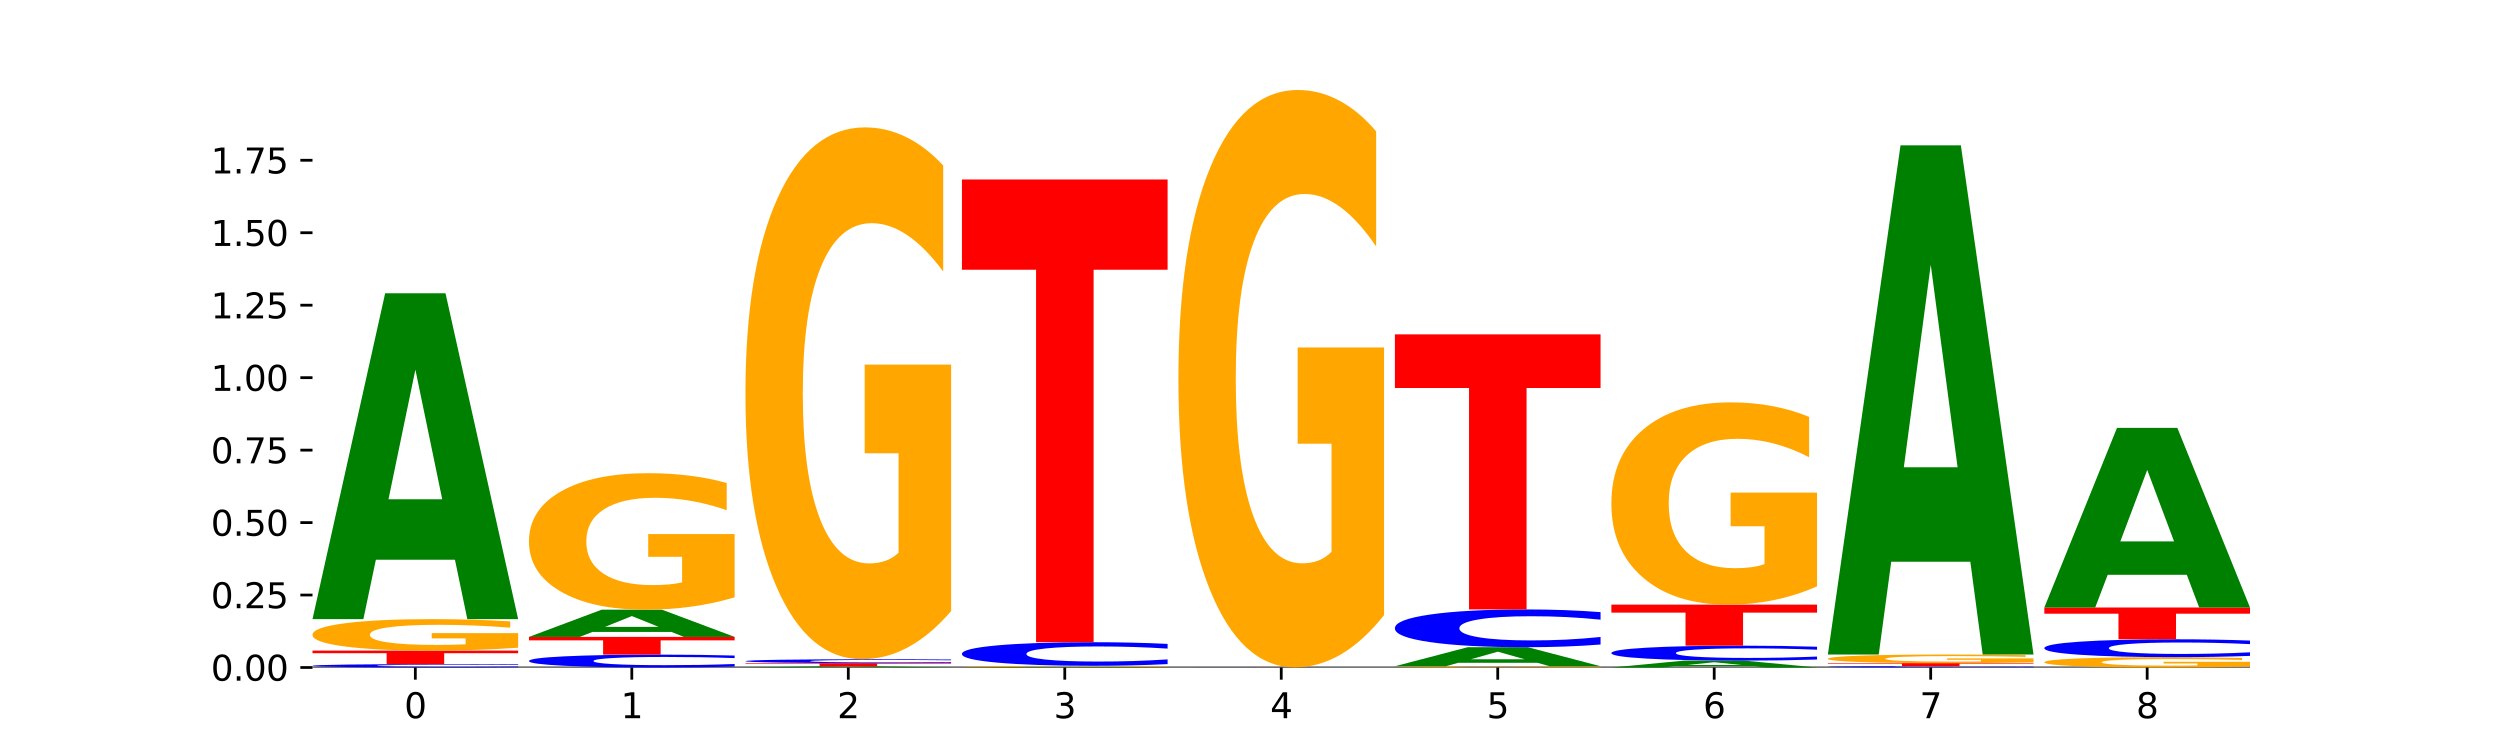 <?xml version="1.0" encoding="utf-8" standalone="no"?>
<!DOCTYPE svg PUBLIC "-//W3C//DTD SVG 1.1//EN"
  "http://www.w3.org/Graphics/SVG/1.1/DTD/svg11.dtd">
<svg xmlns:xlink="http://www.w3.org/1999/xlink" width="720pt" height="216pt" viewBox="0 0 720 216" xmlns="http://www.w3.org/2000/svg" version="1.1">
 <defs>
  <style type="text/css">*{stroke-linejoin: round; stroke-linecap: butt}</style>
 </defs>
 <g id="figure_1">
  <g id="patch_1">
   <path d="M 0 216 
L 720 216 
L 720 0 
L 0 0 
z
" style="fill: #ffffff"/>
  </g>
  <g id="axes_1">
   <g id="patch_2">
    <path d="M 90 192.24 
L 648 192.24 
L 648 25.92 
L 90 25.92 
z
" style="fill: #ffffff"/>
   </g>
   <g id="line2d_1">
    <path d="M 90 192.24 
L 648 192.24 
" clip-path="url(#pcb1c7906aa)" style="fill: none; stroke: #000000; stroke-width: 0.5; stroke-linecap: square"/>
   </g>
   <g id="patch_3">
    <path d="M 149.229 192.17 
Q 144.275 192.205 138.917 192.222 
Q 133.56 192.24 127.725 192.24 
Q 110.325 192.24 100.163 192.108 
Q 90 191.977 90 191.752 
Q 90 191.526 100.163 191.395 
Q 110.325 191.264 127.725 191.264 
Q 133.56 191.264 138.917 191.281 
Q 144.275 191.299 149.229 191.334 
L 149.229 191.528 
Q 144.23 191.482 139.38 191.461 
Q 134.53 191.439 129.173 191.439 
Q 119.562 191.439 114.056 191.523 
Q 108.564 191.606 108.564 191.752 
Q 108.564 191.898 114.056 191.981 
Q 119.562 192.064 129.173 192.064 
Q 134.53 192.064 139.38 192.043 
Q 144.23 192.021 149.229 191.975 
L 149.229 192.17 
z
" clip-path="url(#pcb1c7906aa)" style="fill: #0000ff"/>
   </g>
   <g id="patch_4">
    <path d="M 90 187.366 
L 149.229 187.366 
L 149.229 188.126 
L 127.92 188.126 
L 127.92 191.264 
L 111.35 191.264 
L 111.35 188.126 
L 90 188.126 
L 90 187.366 
z
" clip-path="url(#pcb1c7906aa)" style="fill: #ff0000"/>
   </g>
   <g id="patch_5">
    <path d="M 149.229 186.547 
Q 143.256 186.956 136.831 187.162 
Q 130.406 187.366 123.557 187.366 
Q 108.079 187.366 99.04 186.147 
Q 90 184.927 90 182.842 
Q 90 180.732 99.199 179.522 
Q 108.411 178.312 124.433 178.312 
Q 130.605 178.312 136.26 178.476 
Q 141.928 178.639 146.946 178.961 
L 146.946 180.766 
Q 141.769 180.352 136.645 180.148 
Q 131.521 179.943 126.371 179.943 
Q 116.84 179.943 111.677 180.694 
Q 106.513 181.445 106.513 182.842 
Q 106.513 184.226 111.491 184.981 
Q 116.469 185.735 125.628 185.735 
Q 128.123 185.735 130.26 185.692 
Q 132.397 185.647 134.097 185.554 
L 134.097 183.859 
L 124.34 183.859 
L 124.34 182.35 
L 149.229 182.35 
L 149.229 186.547 
z
" clip-path="url(#pcb1c7906aa)" style="fill: #ffa600"/>
   </g>
   <g id="patch_6">
    <path d="M 131.028 161.213 
L 108.249 161.213 
L 104.653 178.312 
L 90 178.312 
L 110.926 84.452 
L 128.303 84.452 
L 149.229 178.312 
L 134.588 178.312 
L 131.028 161.213 
z
M 111.882 143.793 
L 127.359 143.793 
L 119.633 106.459 
L 111.882 143.793 
z
" clip-path="url(#pcb1c7906aa)" style="fill: #008000"/>
   </g>
   <g id="patch_7">
    <path d="M 211.575 191.974 
Q 206.621 192.106 201.264 192.173 
Q 195.906 192.24 190.071 192.24 
Q 172.671 192.24 162.509 191.741 
Q 152.346 191.241 152.346 190.387 
Q 152.346 189.53 162.509 189.031 
Q 172.671 188.532 190.071 188.532 
Q 195.906 188.532 201.264 188.599 
Q 206.621 188.666 211.575 188.798 
L 211.575 189.537 
Q 206.576 189.362 201.726 189.281 
Q 196.876 189.2 191.519 189.2 
Q 181.909 189.2 176.402 189.516 
Q 170.91 189.832 170.91 190.387 
Q 170.91 190.94 176.402 191.257 
Q 181.909 191.572 191.519 191.572 
Q 196.876 191.572 201.726 191.491 
Q 206.576 191.409 211.575 191.234 
L 211.575 191.974 
z
" clip-path="url(#pcb1c7906aa)" style="fill: #0000ff"/>
   </g>
   <g id="patch_8">
    <path d="M 152.346 183.428 
L 211.575 183.428 
L 211.575 184.424 
L 190.267 184.424 
L 190.267 188.532 
L 173.696 188.532 
L 173.696 184.424 
L 152.346 184.424 
L 152.346 183.428 
z
" clip-path="url(#pcb1c7906aa)" style="fill: #ff0000"/>
   </g>
   <g id="patch_9">
    <path d="M 193.374 182.001 
L 170.596 182.001 
L 166.999 183.428 
L 152.346 183.428 
L 173.272 175.591 
L 190.65 175.591 
L 211.575 183.428 
L 196.935 183.428 
L 193.374 182.001 
z
M 174.229 180.546 
L 189.705 180.546 
L 181.979 177.429 
L 174.229 180.546 
z
" clip-path="url(#pcb1c7906aa)" style="fill: #008000"/>
   </g>
   <g id="patch_10">
    <path d="M 211.575 172.034 
Q 205.602 173.813 199.177 174.706 
Q 192.753 175.591 185.903 175.591 
Q 170.426 175.591 161.386 170.296 
Q 152.346 165.002 152.346 155.947 
Q 152.346 146.787 161.545 141.533 
Q 170.758 136.279 186.779 136.279 
Q 192.952 136.279 198.607 136.994 
Q 204.275 137.7 209.292 139.097 
L 209.292 146.933 
Q 204.115 145.139 198.992 144.254 
Q 193.868 143.36 188.717 143.36 
Q 179.187 143.36 174.023 146.625 
Q 168.859 149.881 168.859 155.947 
Q 168.859 161.957 173.837 165.237 
Q 178.815 168.51 187.974 168.51 
Q 190.47 168.51 192.607 168.323 
Q 194.744 168.128 196.443 167.722 
L 196.443 160.365 
L 186.686 160.365 
L 186.686 153.812 
L 211.575 153.812 
L 211.575 172.034 
z
" clip-path="url(#pcb1c7906aa)" style="fill: #ffa600"/>
   </g>
   <g id="patch_11">
    <path d="M 255.721 192.183 
L 232.942 192.183 
L 229.346 192.24 
L 214.693 192.24 
L 235.618 191.929 
L 252.996 191.929 
L 273.922 192.24 
L 259.281 192.24 
L 255.721 192.183 
z
M 236.575 192.126 
L 252.051 192.126 
L 244.325 192.002 
L 236.575 192.126 
z
" clip-path="url(#pcb1c7906aa)" style="fill: #008000"/>
   </g>
   <g id="patch_12">
    <path d="M 214.693 190.984 
L 273.922 190.984 
L 273.922 191.168 
L 252.613 191.168 
L 252.613 191.929 
L 236.043 191.929 
L 236.043 191.168 
L 214.693 191.168 
L 214.693 190.984 
z
" clip-path="url(#pcb1c7906aa)" style="fill: #ff0000"/>
   </g>
   <g id="patch_13">
    <path d="M 273.922 190.903 
Q 268.967 190.943 263.61 190.963 
Q 258.253 190.984 252.418 190.984 
Q 235.018 190.984 224.855 190.832 
Q 214.693 190.68 214.693 190.421 
Q 214.693 190.16 224.855 190.008 
Q 235.018 189.856 252.418 189.856 
Q 258.253 189.856 263.61 189.877 
Q 268.967 189.897 273.922 189.937 
L 273.922 190.162 
Q 268.923 190.109 264.073 190.084 
Q 259.223 190.06 253.865 190.06 
Q 244.255 190.06 238.748 190.156 
Q 233.257 190.252 233.257 190.421 
Q 233.257 190.589 238.748 190.685 
Q 244.255 190.781 253.865 190.781 
Q 259.223 190.781 264.073 190.756 
Q 268.923 190.731 273.922 190.678 
L 273.922 190.903 
z
" clip-path="url(#pcb1c7906aa)" style="fill: #0000ff"/>
   </g>
   <g id="patch_14">
    <path d="M 273.922 175.998 
Q 267.948 182.927 261.524 186.408 
Q 255.099 189.856 248.25 189.856 
Q 232.772 189.856 223.732 169.227 
Q 214.693 148.598 214.693 113.32 
Q 214.693 77.631 223.892 57.16 
Q 233.104 36.689 249.126 36.689 
Q 255.298 36.689 260.953 39.473 
Q 266.621 42.226 271.639 47.668 
L 271.639 78.2 
Q 266.462 71.208 261.338 67.759 
Q 256.214 64.279 251.064 64.279 
Q 241.533 64.279 236.369 76.998 
Q 231.206 89.685 231.206 113.32 
Q 231.206 136.734 236.184 149.516 
Q 241.161 162.267 250.32 162.267 
Q 252.816 162.267 254.953 161.539 
Q 257.09 160.78 258.789 159.198 
L 258.789 130.532 
L 249.033 130.532 
L 249.033 104.999 
L 273.922 104.999 
L 273.922 175.998 
z
" clip-path="url(#pcb1c7906aa)" style="fill: #ffa600"/>
   </g>
   <g id="patch_15">
    <path d="M 318.067 192.213 
L 295.289 192.213 
L 291.692 192.24 
L 277.039 192.24 
L 297.965 192.089 
L 315.342 192.089 
L 336.268 192.24 
L 321.627 192.24 
L 318.067 192.213 
z
M 298.922 192.185 
L 314.398 192.185 
L 306.672 192.125 
L 298.922 192.185 
z
" clip-path="url(#pcb1c7906aa)" style="fill: #008000"/>
   </g>
   <g id="patch_16">
    <path d="M 336.268 192.059 
Q 330.295 192.074 323.87 192.082 
Q 317.445 192.089 310.596 192.089 
Q 295.118 192.089 286.079 192.044 
Q 277.039 191.998 277.039 191.92 
Q 277.039 191.84 286.238 191.795 
Q 295.45 191.749 311.472 191.749 
Q 317.645 191.749 323.299 191.756 
Q 328.967 191.762 333.985 191.774 
L 333.985 191.842 
Q 328.808 191.826 323.684 191.818 
Q 318.561 191.811 313.41 191.811 
Q 303.879 191.811 298.716 191.839 
Q 293.552 191.867 293.552 191.92 
Q 293.552 191.971 298.53 192 
Q 303.508 192.028 312.667 192.028 
Q 315.162 192.028 317.299 192.027 
Q 319.437 192.025 321.136 192.021 
L 321.136 191.958 
L 311.379 191.958 
L 311.379 191.901 
L 336.268 191.901 
L 336.268 192.059 
z
" clip-path="url(#pcb1c7906aa)" style="fill: #ffa600"/>
   </g>
   <g id="patch_17">
    <path d="M 336.268 191.263 
Q 331.314 191.504 325.956 191.626 
Q 320.599 191.749 314.764 191.749 
Q 297.364 191.749 287.202 190.835 
Q 277.039 189.92 277.039 188.355 
Q 277.039 186.785 287.202 185.872 
Q 297.364 184.957 314.764 184.957 
Q 320.599 184.957 325.956 185.08 
Q 331.314 185.202 336.268 185.444 
L 336.268 186.798 
Q 331.269 186.478 326.419 186.329 
Q 321.569 186.18 316.212 186.18 
Q 306.601 186.18 301.095 186.76 
Q 295.603 187.338 295.603 188.355 
Q 295.603 189.368 301.095 189.948 
Q 306.601 190.526 316.212 190.526 
Q 321.569 190.526 326.419 190.377 
Q 331.269 190.227 336.268 189.907 
L 336.268 191.263 
z
" clip-path="url(#pcb1c7906aa)" style="fill: #0000ff"/>
   </g>
   <g id="patch_18">
    <path d="M 277.039 51.691 
L 336.268 51.691 
L 336.268 77.682 
L 314.959 77.682 
L 314.959 184.957 
L 298.389 184.957 
L 298.389 77.682 
L 277.039 77.682 
L 277.039 51.691 
z
" clip-path="url(#pcb1c7906aa)" style="fill: #ff0000"/>
   </g>
   <g id="patch_19">
    <path d="M 339.385 192.221 
L 398.615 192.221 
L 398.615 192.224 
L 377.306 192.224 
L 377.306 192.24 
L 360.735 192.24 
L 360.735 192.224 
L 339.385 192.224 
L 339.385 192.221 
z
" clip-path="url(#pcb1c7906aa)" style="fill: #ff0000"/>
   </g>
   <g id="patch_20">
    <path d="M 398.615 192.219 
Q 393.66 192.22 388.303 192.22 
Q 382.945 192.221 377.111 192.221 
Q 359.71 192.221 349.548 192.217 
Q 339.385 192.213 339.385 192.206 
Q 339.385 192.2 349.548 192.196 
Q 359.71 192.192 377.111 192.192 
Q 382.945 192.192 388.303 192.192 
Q 393.66 192.193 398.615 192.194 
L 398.615 192.2 
Q 393.615 192.198 388.765 192.198 
Q 383.915 192.197 378.558 192.197 
Q 368.948 192.197 363.441 192.199 
Q 357.95 192.202 357.95 192.206 
Q 357.95 192.211 363.441 192.213 
Q 368.948 192.215 378.558 192.215 
Q 383.915 192.215 388.765 192.215 
Q 393.615 192.214 398.615 192.213 
L 398.615 192.219 
z
" clip-path="url(#pcb1c7906aa)" style="fill: #0000ff"/>
   </g>
   <g id="patch_21">
    <path d="M 398.615 177.148 
Q 392.641 184.67 386.217 188.448 
Q 379.792 192.192 372.942 192.192 
Q 357.465 192.192 348.425 169.798 
Q 339.385 147.404 339.385 109.107 
Q 339.385 70.364 348.584 48.142 
Q 357.797 25.92 373.818 25.92 
Q 379.991 25.92 385.646 28.942 
Q 391.314 31.931 396.331 37.838 
L 396.331 70.983 
Q 391.154 63.392 386.031 59.648 
Q 380.907 55.87 375.757 55.87 
Q 366.226 55.87 361.062 69.678 
Q 355.898 83.451 355.898 109.107 
Q 355.898 134.524 360.876 148.4 
Q 365.854 162.242 375.013 162.242 
Q 377.509 162.242 379.646 161.452 
Q 381.783 160.627 383.482 158.91 
L 383.482 127.792 
L 373.726 127.792 
L 373.726 100.074 
L 398.615 100.074 
L 398.615 177.148 
z
" clip-path="url(#pcb1c7906aa)" style="fill: #ffa600"/>
   </g>
   <g id="patch_22">
    <path d="M 460.961 192.207 
Q 454.988 192.224 448.563 192.232 
Q 442.138 192.24 435.289 192.24 
Q 419.811 192.24 410.772 192.191 
Q 401.732 192.143 401.732 192.06 
Q 401.732 191.976 410.931 191.928 
Q 420.143 191.88 436.165 191.88 
Q 442.337 191.88 447.992 191.886 
Q 453.66 191.893 458.678 191.905 
L 458.678 191.977 
Q 453.501 191.961 448.377 191.953 
Q 443.253 191.944 438.103 191.944 
Q 428.572 191.944 423.408 191.974 
Q 418.245 192.004 418.245 192.06 
Q 418.245 192.115 423.223 192.145 
Q 428.2 192.175 437.36 192.175 
Q 439.855 192.175 441.992 192.173 
Q 444.129 192.172 445.828 192.168 
L 445.828 192.1 
L 436.072 192.1 
L 436.072 192.04 
L 460.961 192.04 
L 460.961 192.207 
z
" clip-path="url(#pcb1c7906aa)" style="fill: #ffa600"/>
   </g>
   <g id="patch_23">
    <path d="M 442.76 190.882 
L 419.981 190.882 
L 416.385 191.88 
L 401.732 191.88 
L 422.658 186.402 
L 440.035 186.402 
L 460.961 191.88 
L 446.32 191.88 
L 442.76 190.882 
z
M 423.614 189.865 
L 439.091 189.865 
L 431.365 187.686 
L 423.614 189.865 
z
" clip-path="url(#pcb1c7906aa)" style="fill: #008000"/>
   </g>
   <g id="patch_24">
    <path d="M 460.961 185.622 
Q 456.006 186.009 450.649 186.204 
Q 445.292 186.402 439.457 186.402 
Q 422.057 186.402 411.894 184.936 
Q 401.732 183.47 401.732 180.963 
Q 401.732 178.446 411.894 176.983 
Q 422.057 175.516 439.457 175.516 
Q 445.292 175.516 450.649 175.714 
Q 456.006 175.91 460.961 176.297 
L 460.961 178.467 
Q 455.962 177.954 451.112 177.716 
Q 446.262 177.477 440.904 177.477 
Q 431.294 177.477 425.788 178.406 
Q 420.296 179.332 420.296 180.963 
Q 420.296 182.586 425.788 183.515 
Q 431.294 184.441 440.904 184.441 
Q 446.262 184.441 451.112 184.203 
Q 455.962 183.962 460.961 183.45 
L 460.961 185.622 
z
" clip-path="url(#pcb1c7906aa)" style="fill: #0000ff"/>
   </g>
   <g id="patch_25">
    <path d="M 401.732 96.297 
L 460.961 96.297 
L 460.961 111.747 
L 439.652 111.747 
L 439.652 175.516 
L 423.082 175.516 
L 423.082 111.747 
L 401.732 111.747 
L 401.732 96.297 
z
" clip-path="url(#pcb1c7906aa)" style="fill: #ff0000"/>
   </g>
   <g id="patch_26">
    <path d="M 505.106 191.879 
L 482.328 191.879 
L 478.731 192.24 
L 464.078 192.24 
L 485.004 190.257 
L 502.382 190.257 
L 523.307 192.24 
L 508.667 192.24 
L 505.106 191.879 
z
M 485.961 191.511 
L 501.437 191.511 
L 493.711 190.722 
L 485.961 191.511 
z
" clip-path="url(#pcb1c7906aa)" style="fill: #008000"/>
   </g>
   <g id="patch_27">
    <path d="M 523.307 189.948 
Q 518.353 190.101 512.996 190.178 
Q 507.638 190.257 501.803 190.257 
Q 484.403 190.257 474.241 189.677 
Q 464.078 189.097 464.078 188.105 
Q 464.078 187.11 474.241 186.531 
Q 484.403 185.951 501.803 185.951 
Q 507.638 185.951 512.996 186.029 
Q 518.353 186.106 523.307 186.259 
L 523.307 187.118 
Q 518.308 186.915 513.458 186.821 
Q 508.608 186.726 503.251 186.726 
Q 493.641 186.726 488.134 187.094 
Q 482.642 187.46 482.642 188.105 
Q 482.642 188.747 488.134 189.115 
Q 493.641 189.481 503.251 189.481 
Q 508.608 189.481 513.458 189.387 
Q 518.308 189.292 523.307 189.089 
L 523.307 189.948 
z
" clip-path="url(#pcb1c7906aa)" style="fill: #0000ff"/>
   </g>
   <g id="patch_28">
    <path d="M 464.078 174.133 
L 523.307 174.133 
L 523.307 176.438 
L 501.999 176.438 
L 501.999 185.951 
L 485.428 185.951 
L 485.428 176.438 
L 464.078 176.438 
L 464.078 174.133 
z
" clip-path="url(#pcb1c7906aa)" style="fill: #ff0000"/>
   </g>
   <g id="patch_29">
    <path d="M 523.307 168.863 
Q 517.334 171.498 510.909 172.822 
Q 504.485 174.133 497.635 174.133 
Q 482.158 174.133 473.118 166.288 
Q 464.078 158.442 464.078 145.026 
Q 464.078 131.453 473.277 123.668 
Q 482.489 115.883 498.511 115.883 
Q 504.684 115.883 510.338 116.942 
Q 516.007 117.989 521.024 120.058 
L 521.024 131.67 
Q 515.847 129.01 510.723 127.699 
Q 505.6 126.375 500.449 126.375 
Q 490.918 126.375 485.755 131.212 
Q 480.591 136.038 480.591 145.026 
Q 480.591 153.93 485.569 158.791 
Q 490.547 163.641 499.706 163.641 
Q 502.201 163.641 504.339 163.364 
Q 506.476 163.075 508.175 162.473 
L 508.175 151.572 
L 498.418 151.572 
L 498.418 141.861 
L 523.307 141.861 
L 523.307 168.863 
z
" clip-path="url(#pcb1c7906aa)" style="fill: #ffa600"/>
   </g>
   <g id="patch_30">
    <path d="M 585.654 192.213 
Q 580.699 192.226 575.342 192.233 
Q 569.985 192.24 564.15 192.24 
Q 546.75 192.24 536.587 192.188 
Q 526.425 192.137 526.425 192.049 
Q 526.425 191.961 536.587 191.909 
Q 546.75 191.858 564.15 191.858 
Q 569.985 191.858 575.342 191.865 
Q 580.699 191.871 585.654 191.885 
L 585.654 191.961 
Q 580.654 191.943 575.805 191.935 
Q 570.955 191.926 565.597 191.926 
Q 555.987 191.926 550.48 191.959 
Q 544.989 191.992 544.989 192.049 
Q 544.989 192.106 550.48 192.139 
Q 555.987 192.171 565.597 192.171 
Q 570.955 192.171 575.805 192.163 
Q 580.654 192.154 585.654 192.136 
L 585.654 192.213 
z
" clip-path="url(#pcb1c7906aa)" style="fill: #0000ff"/>
   </g>
   <g id="patch_31">
    <path d="M 526.425 190.986 
L 585.654 190.986 
L 585.654 191.156 
L 564.345 191.156 
L 564.345 191.858 
L 547.775 191.858 
L 547.775 191.156 
L 526.425 191.156 
L 526.425 190.986 
z
" clip-path="url(#pcb1c7906aa)" style="fill: #ff0000"/>
   </g>
   <g id="patch_32">
    <path d="M 585.654 190.762 
Q 579.68 190.874 573.256 190.93 
Q 566.831 190.986 559.982 190.986 
Q 544.504 190.986 535.464 190.652 
Q 526.425 190.318 526.425 189.746 
Q 526.425 189.168 535.624 188.836 
Q 544.836 188.505 560.858 188.505 
Q 567.03 188.505 572.685 188.55 
Q 578.353 188.594 583.37 188.682 
L 583.37 189.177 
Q 578.194 189.064 573.07 189.008 
Q 567.946 188.952 562.796 188.952 
Q 553.265 188.952 548.101 189.158 
Q 542.938 189.363 542.938 189.746 
Q 542.938 190.126 547.915 190.333 
Q 552.893 190.539 562.052 190.539 
Q 564.548 190.539 566.685 190.528 
Q 568.822 190.515 570.521 190.49 
L 570.521 190.025 
L 560.765 190.025 
L 560.765 189.611 
L 585.654 189.611 
L 585.654 190.762 
z
" clip-path="url(#pcb1c7906aa)" style="fill: #ffa600"/>
   </g>
   <g id="patch_33">
    <path d="M 567.453 161.789 
L 544.674 161.789 
L 541.077 188.505 
L 526.425 188.505 
L 547.35 41.853 
L 564.728 41.853 
L 585.654 188.505 
L 571.013 188.505 
L 567.453 161.789 
z
M 548.307 134.571 
L 563.783 134.571 
L 556.057 76.238 
L 548.307 134.571 
z
" clip-path="url(#pcb1c7906aa)" style="fill: #008000"/>
   </g>
   <g id="patch_34">
    <path d="M 648 191.971 
Q 642.027 192.105 635.602 192.173 
Q 629.177 192.24 622.328 192.24 
Q 606.85 192.24 597.811 191.839 
Q 588.771 191.438 588.771 190.753 
Q 588.771 190.059 597.97 189.662 
Q 607.182 189.264 623.204 189.264 
Q 629.376 189.264 635.031 189.318 
Q 640.699 189.371 645.717 189.477 
L 645.717 190.07 
Q 640.54 189.935 635.416 189.867 
Q 630.292 189.8 625.142 189.8 
Q 615.611 189.8 610.448 190.047 
Q 605.284 190.294 605.284 190.753 
Q 605.284 191.208 610.262 191.456 
Q 615.24 191.704 624.399 191.704 
Q 626.894 191.704 629.031 191.69 
Q 631.168 191.675 632.868 191.644 
L 632.868 191.087 
L 623.111 191.087 
L 623.111 190.591 
L 648 190.591 
L 648 191.971 
z
" clip-path="url(#pcb1c7906aa)" style="fill: #ffa600"/>
   </g>
   <g id="patch_35">
    <path d="M 648 188.895 
Q 643.046 189.078 637.688 189.17 
Q 632.331 189.264 626.496 189.264 
Q 609.096 189.264 598.933 188.57 
Q 588.771 187.876 588.771 186.69 
Q 588.771 185.5 598.933 184.807 
Q 609.096 184.113 626.496 184.113 
Q 632.331 184.113 637.688 184.207 
Q 643.046 184.299 648 184.482 
L 648 185.509 
Q 643.001 185.267 638.151 185.154 
Q 633.301 185.041 627.944 185.041 
Q 618.333 185.041 612.827 185.48 
Q 607.335 185.919 607.335 186.69 
Q 607.335 187.458 612.827 187.898 
Q 618.333 188.336 627.944 188.336 
Q 633.301 188.336 638.151 188.223 
Q 643.001 188.109 648 187.867 
L 648 188.895 
z
" clip-path="url(#pcb1c7906aa)" style="fill: #0000ff"/>
   </g>
   <g id="patch_36">
    <path d="M 588.771 174.96 
L 648 174.96 
L 648 176.746 
L 626.691 176.746 
L 626.691 184.113 
L 610.121 184.113 
L 610.121 176.746 
L 588.771 176.746 
L 588.771 174.96 
z
" clip-path="url(#pcb1c7906aa)" style="fill: #ff0000"/>
   </g>
   <g id="patch_37">
    <path d="M 629.799 165.535 
L 607.02 165.535 
L 603.424 174.96 
L 588.771 174.96 
L 609.697 123.218 
L 627.074 123.218 
L 648 174.96 
L 633.359 174.96 
L 629.799 165.535 
z
M 610.653 155.931 
L 626.13 155.931 
L 618.404 135.349 
L 610.653 155.931 
z
" clip-path="url(#pcb1c7906aa)" style="fill: #008000"/>
   </g>
   <g id="matplotlib.axis_1">
    <g id="xtick_1">
     <g id="line2d_2">
      <defs>
       <path id="mc4d91776a0" d="M 0 0 
L 0 3.5 
" style="stroke: #000000; stroke-width: 0.8"/>
      </defs>
      <g>
       <use xlink:href="#mc4d91776a0" x="119.615" y="192.24" style="stroke: #000000; stroke-width: 0.8"/>
      </g>
     </g>
     <g id="text_1">
      <!-- 0 -->
      <g transform="translate(116.433 206.838) scale(0.1 -0.1)">
       <defs>
        <path id="DejaVuSans-30" d="M 2034 4250 
Q 1547 4250 1301 3770 
Q 1056 3291 1056 2328 
Q 1056 1369 1301 889 
Q 1547 409 2034 409 
Q 2525 409 2770 889 
Q 3016 1369 3016 2328 
Q 3016 3291 2770 3770 
Q 2525 4250 2034 4250 
z
M 2034 4750 
Q 2819 4750 3233 4129 
Q 3647 3509 3647 2328 
Q 3647 1150 3233 529 
Q 2819 -91 2034 -91 
Q 1250 -91 836 529 
Q 422 1150 422 2328 
Q 422 3509 836 4129 
Q 1250 4750 2034 4750 
z
" transform="scale(0.016)"/>
       </defs>
       <use xlink:href="#DejaVuSans-30"/>
      </g>
     </g>
    </g>
    <g id="xtick_2">
     <g id="line2d_3">
      <g>
       <use xlink:href="#mc4d91776a0" x="181.961" y="192.24" style="stroke: #000000; stroke-width: 0.8"/>
      </g>
     </g>
     <g id="text_2">
      <!-- 1 -->
      <g transform="translate(178.78 206.838) scale(0.1 -0.1)">
       <defs>
        <path id="DejaVuSans-31" d="M 794 531 
L 1825 531 
L 1825 4091 
L 703 3866 
L 703 4441 
L 1819 4666 
L 2450 4666 
L 2450 531 
L 3481 531 
L 3481 0 
L 794 0 
L 794 531 
z
" transform="scale(0.016)"/>
       </defs>
       <use xlink:href="#DejaVuSans-31"/>
      </g>
     </g>
    </g>
    <g id="xtick_3">
     <g id="line2d_4">
      <g>
       <use xlink:href="#mc4d91776a0" x="244.307" y="192.24" style="stroke: #000000; stroke-width: 0.8"/>
      </g>
     </g>
     <g id="text_3">
      <!-- 2 -->
      <g transform="translate(241.126 206.838) scale(0.1 -0.1)">
       <defs>
        <path id="DejaVuSans-32" d="M 1228 531 
L 3431 531 
L 3431 0 
L 469 0 
L 469 531 
Q 828 903 1448 1529 
Q 2069 2156 2228 2338 
Q 2531 2678 2651 2914 
Q 2772 3150 2772 3378 
Q 2772 3750 2511 3984 
Q 2250 4219 1831 4219 
Q 1534 4219 1204 4116 
Q 875 4013 500 3803 
L 500 4441 
Q 881 4594 1212 4672 
Q 1544 4750 1819 4750 
Q 2544 4750 2975 4387 
Q 3406 4025 3406 3419 
Q 3406 3131 3298 2873 
Q 3191 2616 2906 2266 
Q 2828 2175 2409 1742 
Q 1991 1309 1228 531 
z
" transform="scale(0.016)"/>
       </defs>
       <use xlink:href="#DejaVuSans-32"/>
      </g>
     </g>
    </g>
    <g id="xtick_4">
     <g id="line2d_5">
      <g>
       <use xlink:href="#mc4d91776a0" x="306.654" y="192.24" style="stroke: #000000; stroke-width: 0.8"/>
      </g>
     </g>
     <g id="text_4">
      <!-- 3 -->
      <g transform="translate(303.472 206.838) scale(0.1 -0.1)">
       <defs>
        <path id="DejaVuSans-33" d="M 2597 2516 
Q 3050 2419 3304 2112 
Q 3559 1806 3559 1356 
Q 3559 666 3084 287 
Q 2609 -91 1734 -91 
Q 1441 -91 1130 -33 
Q 819 25 488 141 
L 488 750 
Q 750 597 1062 519 
Q 1375 441 1716 441 
Q 2309 441 2620 675 
Q 2931 909 2931 1356 
Q 2931 1769 2642 2001 
Q 2353 2234 1838 2234 
L 1294 2234 
L 1294 2753 
L 1863 2753 
Q 2328 2753 2575 2939 
Q 2822 3125 2822 3475 
Q 2822 3834 2567 4026 
Q 2313 4219 1838 4219 
Q 1578 4219 1281 4162 
Q 984 4106 628 3988 
L 628 4550 
Q 988 4650 1302 4700 
Q 1616 4750 1894 4750 
Q 2613 4750 3031 4423 
Q 3450 4097 3450 3541 
Q 3450 3153 3228 2886 
Q 3006 2619 2597 2516 
z
" transform="scale(0.016)"/>
       </defs>
       <use xlink:href="#DejaVuSans-33"/>
      </g>
     </g>
    </g>
    <g id="xtick_5">
     <g id="line2d_6">
      <g>
       <use xlink:href="#mc4d91776a0" x="369" y="192.24" style="stroke: #000000; stroke-width: 0.8"/>
      </g>
     </g>
     <g id="text_5">
      <!-- 4 -->
      <g transform="translate(365.819 206.838) scale(0.1 -0.1)">
       <defs>
        <path id="DejaVuSans-34" d="M 2419 4116 
L 825 1625 
L 2419 1625 
L 2419 4116 
z
M 2253 4666 
L 3047 4666 
L 3047 1625 
L 3713 1625 
L 3713 1100 
L 3047 1100 
L 3047 0 
L 2419 0 
L 2419 1100 
L 313 1100 
L 313 1709 
L 2253 4666 
z
" transform="scale(0.016)"/>
       </defs>
       <use xlink:href="#DejaVuSans-34"/>
      </g>
     </g>
    </g>
    <g id="xtick_6">
     <g id="line2d_7">
      <g>
       <use xlink:href="#mc4d91776a0" x="431.346" y="192.24" style="stroke: #000000; stroke-width: 0.8"/>
      </g>
     </g>
     <g id="text_6">
      <!-- 5 -->
      <g transform="translate(428.165 206.838) scale(0.1 -0.1)">
       <defs>
        <path id="DejaVuSans-35" d="M 691 4666 
L 3169 4666 
L 3169 4134 
L 1269 4134 
L 1269 2991 
Q 1406 3038 1543 3061 
Q 1681 3084 1819 3084 
Q 2600 3084 3056 2656 
Q 3513 2228 3513 1497 
Q 3513 744 3044 326 
Q 2575 -91 1722 -91 
Q 1428 -91 1123 -41 
Q 819 9 494 109 
L 494 744 
Q 775 591 1075 516 
Q 1375 441 1709 441 
Q 2250 441 2565 725 
Q 2881 1009 2881 1497 
Q 2881 1984 2565 2268 
Q 2250 2553 1709 2553 
Q 1456 2553 1204 2497 
Q 953 2441 691 2322 
L 691 4666 
z
" transform="scale(0.016)"/>
       </defs>
       <use xlink:href="#DejaVuSans-35"/>
      </g>
     </g>
    </g>
    <g id="xtick_7">
     <g id="line2d_8">
      <g>
       <use xlink:href="#mc4d91776a0" x="493.693" y="192.24" style="stroke: #000000; stroke-width: 0.8"/>
      </g>
     </g>
     <g id="text_7">
      <!-- 6 -->
      <g transform="translate(490.511 206.838) scale(0.1 -0.1)">
       <defs>
        <path id="DejaVuSans-36" d="M 2113 2584 
Q 1688 2584 1439 2293 
Q 1191 2003 1191 1497 
Q 1191 994 1439 701 
Q 1688 409 2113 409 
Q 2538 409 2786 701 
Q 3034 994 3034 1497 
Q 3034 2003 2786 2293 
Q 2538 2584 2113 2584 
z
M 3366 4563 
L 3366 3988 
Q 3128 4100 2886 4159 
Q 2644 4219 2406 4219 
Q 1781 4219 1451 3797 
Q 1122 3375 1075 2522 
Q 1259 2794 1537 2939 
Q 1816 3084 2150 3084 
Q 2853 3084 3261 2657 
Q 3669 2231 3669 1497 
Q 3669 778 3244 343 
Q 2819 -91 2113 -91 
Q 1303 -91 875 529 
Q 447 1150 447 2328 
Q 447 3434 972 4092 
Q 1497 4750 2381 4750 
Q 2619 4750 2861 4703 
Q 3103 4656 3366 4563 
z
" transform="scale(0.016)"/>
       </defs>
       <use xlink:href="#DejaVuSans-36"/>
      </g>
     </g>
    </g>
    <g id="xtick_8">
     <g id="line2d_9">
      <g>
       <use xlink:href="#mc4d91776a0" x="556.039" y="192.24" style="stroke: #000000; stroke-width: 0.8"/>
      </g>
     </g>
     <g id="text_8">
      <!-- 7 -->
      <g transform="translate(552.858 206.838) scale(0.1 -0.1)">
       <defs>
        <path id="DejaVuSans-37" d="M 525 4666 
L 3525 4666 
L 3525 4397 
L 1831 0 
L 1172 0 
L 2766 4134 
L 525 4134 
L 525 4666 
z
" transform="scale(0.016)"/>
       </defs>
       <use xlink:href="#DejaVuSans-37"/>
      </g>
     </g>
    </g>
    <g id="xtick_9">
     <g id="line2d_10">
      <g>
       <use xlink:href="#mc4d91776a0" x="618.385" y="192.24" style="stroke: #000000; stroke-width: 0.8"/>
      </g>
     </g>
     <g id="text_9">
      <!-- 8 -->
      <g transform="translate(615.204 206.838) scale(0.1 -0.1)">
       <defs>
        <path id="DejaVuSans-38" d="M 2034 2216 
Q 1584 2216 1326 1975 
Q 1069 1734 1069 1313 
Q 1069 891 1326 650 
Q 1584 409 2034 409 
Q 2484 409 2743 651 
Q 3003 894 3003 1313 
Q 3003 1734 2745 1975 
Q 2488 2216 2034 2216 
z
M 1403 2484 
Q 997 2584 770 2862 
Q 544 3141 544 3541 
Q 544 4100 942 4425 
Q 1341 4750 2034 4750 
Q 2731 4750 3128 4425 
Q 3525 4100 3525 3541 
Q 3525 3141 3298 2862 
Q 3072 2584 2669 2484 
Q 3125 2378 3379 2068 
Q 3634 1759 3634 1313 
Q 3634 634 3220 271 
Q 2806 -91 2034 -91 
Q 1263 -91 848 271 
Q 434 634 434 1313 
Q 434 1759 690 2068 
Q 947 2378 1403 2484 
z
M 1172 3481 
Q 1172 3119 1398 2916 
Q 1625 2713 2034 2713 
Q 2441 2713 2670 2916 
Q 2900 3119 2900 3481 
Q 2900 3844 2670 4047 
Q 2441 4250 2034 4250 
Q 1625 4250 1398 4047 
Q 1172 3844 1172 3481 
z
" transform="scale(0.016)"/>
       </defs>
       <use xlink:href="#DejaVuSans-38"/>
      </g>
     </g>
    </g>
   </g>
   <g id="matplotlib.axis_2">
    <g id="ytick_1">
     <g id="line2d_11">
      <defs>
       <path id="m5e6ca9308b" d="M 0 0 
L -3.5 0 
" style="stroke: #000000; stroke-width: 0.8"/>
      </defs>
      <g>
       <use xlink:href="#m5e6ca9308b" x="90" y="192.24" style="stroke: #000000; stroke-width: 0.8"/>
      </g>
     </g>
     <g id="text_10">
      <!-- 0.00 -->
      <g transform="translate(60.734 196.039) scale(0.1 -0.1)">
       <defs>
        <path id="DejaVuSans-2e" d="M 684 794 
L 1344 794 
L 1344 0 
L 684 0 
L 684 794 
z
" transform="scale(0.016)"/>
       </defs>
       <use xlink:href="#DejaVuSans-30"/>
       <use xlink:href="#DejaVuSans-2e" x="63.623"/>
       <use xlink:href="#DejaVuSans-30" x="95.41"/>
       <use xlink:href="#DejaVuSans-30" x="159.033"/>
      </g>
     </g>
    </g>
    <g id="ytick_2">
     <g id="line2d_12">
      <g>
       <use xlink:href="#m5e6ca9308b" x="90" y="171.371" style="stroke: #000000; stroke-width: 0.8"/>
      </g>
     </g>
     <g id="text_11">
      <!-- 0.25 -->
      <g transform="translate(60.734 175.17) scale(0.1 -0.1)">
       <use xlink:href="#DejaVuSans-30"/>
       <use xlink:href="#DejaVuSans-2e" x="63.623"/>
       <use xlink:href="#DejaVuSans-32" x="95.41"/>
       <use xlink:href="#DejaVuSans-35" x="159.033"/>
      </g>
     </g>
    </g>
    <g id="ytick_3">
     <g id="line2d_13">
      <g>
       <use xlink:href="#m5e6ca9308b" x="90" y="150.502" style="stroke: #000000; stroke-width: 0.8"/>
      </g>
     </g>
     <g id="text_12">
      <!-- 0.50 -->
      <g transform="translate(60.734 154.301) scale(0.1 -0.1)">
       <use xlink:href="#DejaVuSans-30"/>
       <use xlink:href="#DejaVuSans-2e" x="63.623"/>
       <use xlink:href="#DejaVuSans-35" x="95.41"/>
       <use xlink:href="#DejaVuSans-30" x="159.033"/>
      </g>
     </g>
    </g>
    <g id="ytick_4">
     <g id="line2d_14">
      <g>
       <use xlink:href="#m5e6ca9308b" x="90" y="129.633" style="stroke: #000000; stroke-width: 0.8"/>
      </g>
     </g>
     <g id="text_13">
      <!-- 0.75 -->
      <g transform="translate(60.734 133.432) scale(0.1 -0.1)">
       <use xlink:href="#DejaVuSans-30"/>
       <use xlink:href="#DejaVuSans-2e" x="63.623"/>
       <use xlink:href="#DejaVuSans-37" x="95.41"/>
       <use xlink:href="#DejaVuSans-35" x="159.033"/>
      </g>
     </g>
    </g>
    <g id="ytick_5">
     <g id="line2d_15">
      <g>
       <use xlink:href="#m5e6ca9308b" x="90" y="108.764" style="stroke: #000000; stroke-width: 0.8"/>
      </g>
     </g>
     <g id="text_14">
      <!-- 1.00 -->
      <g transform="translate(60.734 112.563) scale(0.1 -0.1)">
       <use xlink:href="#DejaVuSans-31"/>
       <use xlink:href="#DejaVuSans-2e" x="63.623"/>
       <use xlink:href="#DejaVuSans-30" x="95.41"/>
       <use xlink:href="#DejaVuSans-30" x="159.033"/>
      </g>
     </g>
    </g>
    <g id="ytick_6">
     <g id="line2d_16">
      <g>
       <use xlink:href="#m5e6ca9308b" x="90" y="87.895" style="stroke: #000000; stroke-width: 0.8"/>
      </g>
     </g>
     <g id="text_15">
      <!-- 1.25 -->
      <g transform="translate(60.734 91.694) scale(0.1 -0.1)">
       <use xlink:href="#DejaVuSans-31"/>
       <use xlink:href="#DejaVuSans-2e" x="63.623"/>
       <use xlink:href="#DejaVuSans-32" x="95.41"/>
       <use xlink:href="#DejaVuSans-35" x="159.033"/>
      </g>
     </g>
    </g>
    <g id="ytick_7">
     <g id="line2d_17">
      <g>
       <use xlink:href="#m5e6ca9308b" x="90" y="67.026" style="stroke: #000000; stroke-width: 0.8"/>
      </g>
     </g>
     <g id="text_16">
      <!-- 1.50 -->
      <g transform="translate(60.734 70.825) scale(0.1 -0.1)">
       <use xlink:href="#DejaVuSans-31"/>
       <use xlink:href="#DejaVuSans-2e" x="63.623"/>
       <use xlink:href="#DejaVuSans-35" x="95.41"/>
       <use xlink:href="#DejaVuSans-30" x="159.033"/>
      </g>
     </g>
    </g>
    <g id="ytick_8">
     <g id="line2d_18">
      <g>
       <use xlink:href="#m5e6ca9308b" x="90" y="46.157" style="stroke: #000000; stroke-width: 0.8"/>
      </g>
     </g>
     <g id="text_17">
      <!-- 1.75 -->
      <g transform="translate(60.734 49.957) scale(0.1 -0.1)">
       <use xlink:href="#DejaVuSans-31"/>
       <use xlink:href="#DejaVuSans-2e" x="63.623"/>
       <use xlink:href="#DejaVuSans-37" x="95.41"/>
       <use xlink:href="#DejaVuSans-35" x="159.033"/>
      </g>
     </g>
    </g>
   </g>
  </g>
 </g>
 <defs>
  <clipPath id="pcb1c7906aa">
   <rect x="90" y="25.92" width="558" height="166.32"/>
  </clipPath>
 </defs>
</svg>
